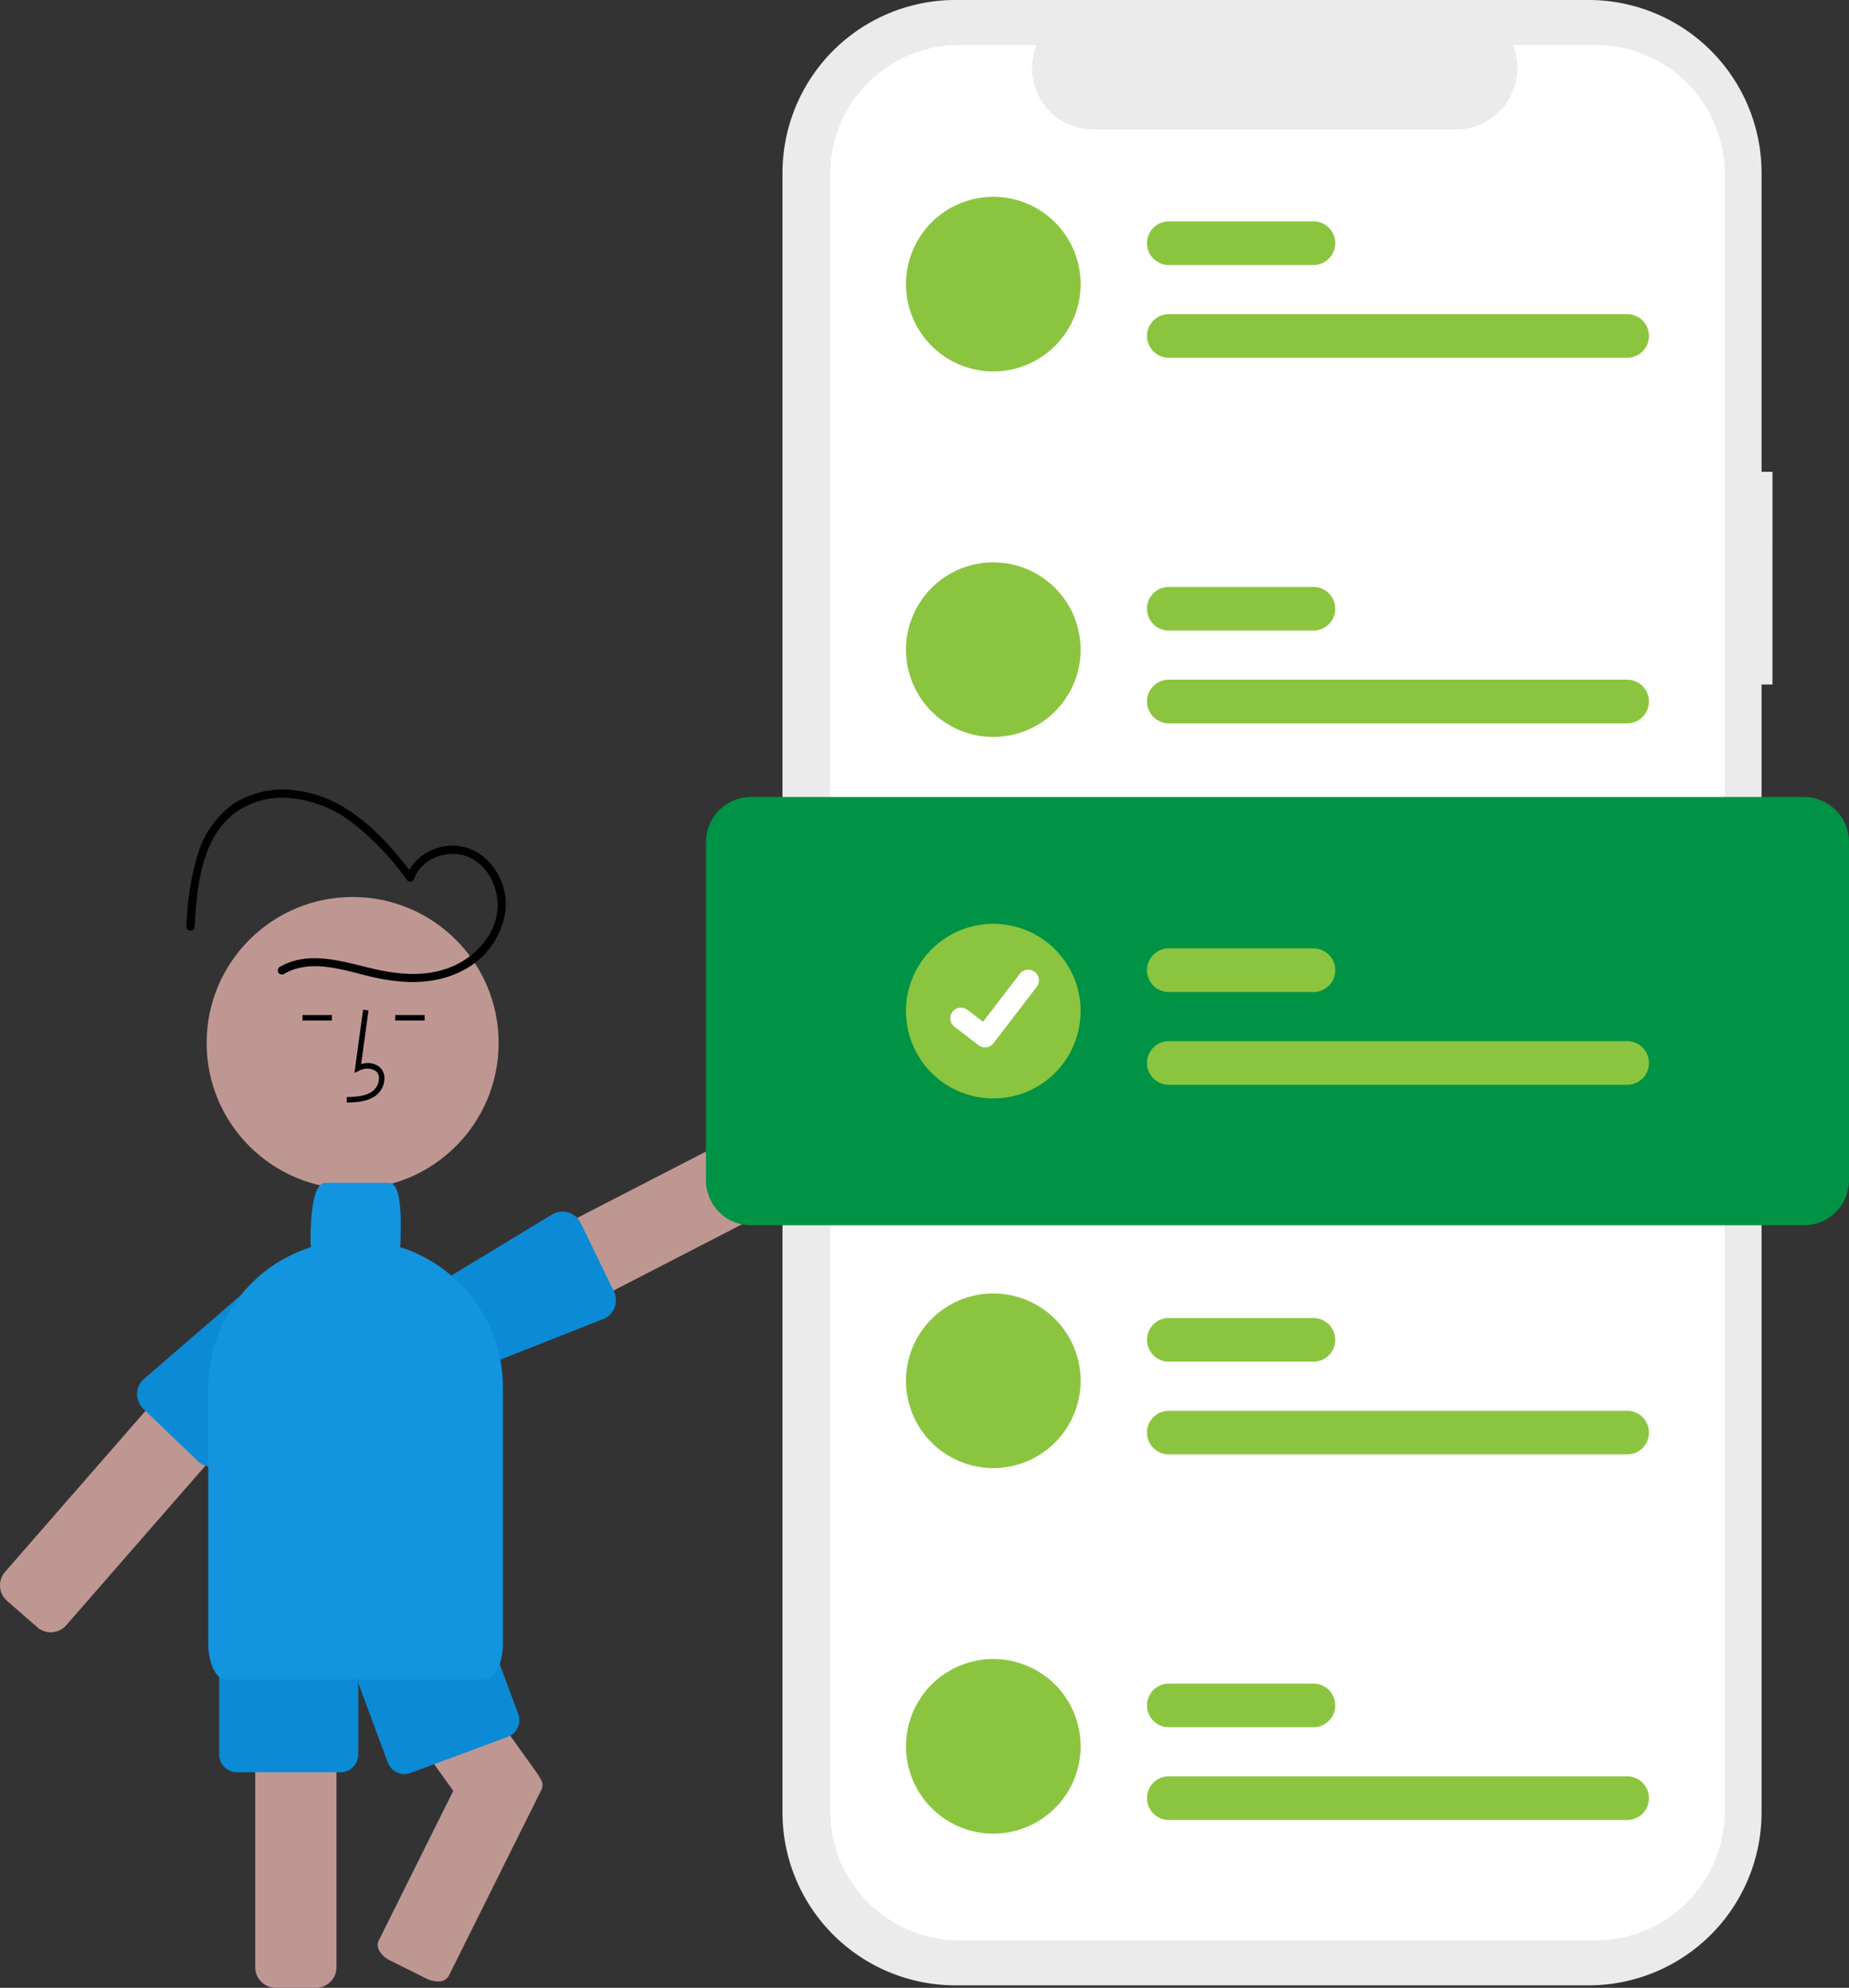 <svg height="341.55" viewBox="0 0 317.695 341.55" width="317.695" xmlns="http://www.w3.org/2000/svg"><rect x="0" y="0" width="317.695" height="341.55" fill="#333333" stroke="none"/><path d="m699.728 166.49h-1.874v-51.348a29.718 29.718 0 0 0 -29.718-29.718h-108.787a29.718 29.718 0 0 0 -29.718 29.718v281.694a29.718 29.718 0 0 0 29.718 29.718h108.786a29.718 29.718 0 0 0 29.718-29.718v-193.8h1.874z" fill="#ecebeb" transform="translate(-395.184 -85.424)"/><path d="m700.823 124.113v281.28a22.2 22.2 0 0 1 -22.194 22.194h-109.308a22.2 22.2 0 0 1 -22.194-22.194v-281.28a22.2 22.2 0 0 1 22.194-22.194h13.261a10.55 10.55 0 0 0 9.764 14.526h62.322a10.55 10.55 0 0 0 9.764-14.526h14.2a22.2 22.2 0 0 1 22.194 22.194z" fill="#fff" transform="translate(-404.479 -94.188)"/><path d="m251.527 621.411a3.523 3.523 0 0 1 -2.313-.864l-5.214-4.547a3.524 3.524 0 0 1 -.342-4.961l37.9-43.457a2.784 2.784 0 0 1 .241-.251 3.513 3.513 0 0 1 4.716-.085l5.216 4.546a3.514 3.514 0 0 1 1.2 2.41 3.511 3.511 0 0 1 -.859 2.55l-37.9 43.456a3.515 3.515 0 0 1 -2.649 1.2z" fill="#bf9792" transform="translate(-242.798 -340.942)"/><path d="m402.386 542.451a3.643 3.643 0 0 1 -1.077-.165 3.5 3.5 0 0 1 -2.056-1.738l-3.169-6.15a3.5 3.5 0 0 1 .8-4.245 3.331 3.331 0 0 1 .712-.491l51.251-26.422a3.523 3.523 0 0 1 4.736 1.511l3.169 6.15a3.523 3.523 0 0 1 -1.512 4.736l-51.25 26.422a3.487 3.487 0 0 1 -1.604.392z" fill="#bf9792" transform="translate(-324.025 -307.191)"/><path d="m400.489 558.144a3.555 3.555 0 0 1 -3.153-1.943l-3.1-6.182a3.5 3.5 0 0 1 -.271-2.416c.014-.062.034-.13.054-.2l.018-.062c.055-.161.109-.392.172-.658l.036-.155a5.934 5.934 0 0 1 1.088-2.75 1.024 1.024 0 0 1 .24-.167l22.5-13.64a3.512 3.512 0 0 1 4.751 1.544l5.682 11.711a3.519 3.519 0 0 1 -1.569 4.714l-24.917 9.838a3.374 3.374 0 0 1 -1.531.366z" fill="#0b8bd5" transform="translate(-323.052 -321.393)"/><path d="m346.8 739.712h-6.918a3.519 3.519 0 0 1 -3.516-3.516v-58.596a3.519 3.519 0 0 1 3.515-3.516h6.919a3.428 3.428 0 0 1 1.272.242 3.488 3.488 0 0 1 2.233 3.111.921.921 0 0 1 .01.163v58.6a3.519 3.519 0 0 1 -3.515 3.512z" fill="#bf9792" transform="translate(-292.507 -398.163)"/><path d="m397.2 702.456q-.05-.082-.108-.159a3.268 3.268 0 0 0 -.356-.633l-11.793-16.5-9.717-13.589h-16.572l1.172 1.636 2.086 2.92 6.464 9.037 13.851 19.373-12.839 25.79c-.525 1.05.37 2.559 1.988 3.365l6.192 3.084a4.551 4.551 0 0 0 1.983.5 2.011 2.011 0 0 0 1.9-.937l15.96-32.061a1.857 1.857 0 0 0 -.211-1.826z" fill="#bf9792" transform="translate(-304.349 -396.83)"/><path d="m305.944 586.153a3.523 3.523 0 0 1 -2.452-1.01l-9.387-9a3.481 3.481 0 0 1 -1.011-2.007 3.037 3.037 0 0 1 -.04-.477 3.2 3.2 0 0 1 .041-.541 3.46 3.46 0 0 1 .974-1.953l19.962-17.257c.541-.558 1.913-.442 3.123-.34l.183.015a6.58 6.58 0 0 0 .671.038c.083.009.179 0 .268.009a3.537 3.537 0 0 1 2.232 1.005l4.926 4.856a3.52 3.52 0 0 1 .035 4.972l-16.982 20.618a3.505 3.505 0 0 1 -2.543 1.075z" fill="#0b8bd5" transform="translate(-269.497 -334.089)"/><path d="m343.992 712.231h-17.811a3.05 3.05 0 0 1 -3.047-3.047v-14.061a3.05 3.05 0 0 1 3.047-3.047h17.812a3.05 3.05 0 0 1 3.047 3.047v14.062a3.05 3.05 0 0 1 -3.048 3.046z" fill="#0b8bd5" transform="translate(-285.478 -407.721)"/><circle cx="60.587" cy="179.209" fill="#bf9792" r="25.086"/><path d="m369.9 471.5-.026-.937c1.744-.049 3.282-.158 4.437-1a2.882 2.882 0 0 0 1.116-2.123 1.647 1.647 0 0 0 -.54-1.357 2.839 2.839 0 0 0 -2.9-.026l-.776.356 1.487-10.87.929.127-1.265 9.247a3.309 3.309 0 0 1 3.13.45 2.565 2.565 0 0 1 .872 2.106 3.812 3.812 0 0 1 -1.5 2.847c-1.483 1.08-3.412 1.138-4.964 1.18z" transform="translate(-310.311 -282.057)"/><path d="m67.912 174.41h5.049v.937h-5.049z"/><path d="m51.975 174.41h5.049v.937h-5.049z"/><path d="m382.047 706.876a3.052 3.052 0 0 1 -2.859-1.985l-4.9-13.182a3.051 3.051 0 0 1 1.795-3.917l16.7-6.2a3.051 3.051 0 0 1 3.917 1.795l4.9 13.181a3.051 3.051 0 0 1 -1.795 3.917l-16.7 6.2a3.033 3.033 0 0 1 -1.058.191z" fill="#0b8bd5" transform="translate(-312.555 -402.048)"/><path d="m327.912 406.564c4.649-2.687 10.287-.626 15.089.5 5.131 1.2 10.555 1.465 15.392-.968a13.582 13.582 0 0 0 7.6-10.591c.358-4.276-2.05-8.832-6.123-10.436-4.15-1.634-9.432.5-10.945 4.762l1.285-.168c-4.974-6.529-11.1-13.267-19.659-14.538a15.946 15.946 0 0 0 -11.214 2.14 16.518 16.518 0 0 0 -6.221 8.681 47.6 47.6 0 0 0 -1.954 12.5c-.053.9 1.354.9 1.406 0 .385-6.591 1.009-14.542 6.4-19.147a13.8 13.8 0 0 1 10.139-2.934 20.677 20.677 0 0 1 10.462 4.141 47.5 47.5 0 0 1 9.427 9.87.715.715 0 0 0 1.285-.168c1.215-3.418 5.478-5.012 8.8-3.932 3.752 1.222 5.826 5.476 5.512 9.232-.36 4.3-3.652 7.918-7.458 9.64-4.585 2.074-9.608 1.567-14.352.422-5.039-1.216-10.731-3.02-15.579-.218a.7.7 0 0 0 .71 1.214z" transform="translate(-279.119 -239.22)"/><path d="m366.71 610.76h-44.529c-1.708 0-3.047-2.744-3.047-6.247v-43.907a25.326 25.326 0 0 1 17.681-24.138 4.393 4.393 0 0 1 -.1-.939c0-2.458.072-10.1 2.53-10.1h10.934c2.458 0 2 7.645 2 10.1a4.4 4.4 0 0 1 -.1.94 25.144 25.144 0 0 1 6.942 3.438c.437.3.867.63 1.279.966a25.248 25.248 0 0 1 7.98 11.193c.259.714.488 1.455.681 2.2a25.482 25.482 0 0 1 .8 6.339v43.907c0 3.416-1.292 6.14-2.949 6.235a.348.348 0 0 1 -.102.013z" fill="#1394df" transform="translate(-283.353 -322.186)"/><g fill="#8bc53f"><path d="m589.906 157.575a15 15 0 1 0 0 30 15 15 0 0 0 0-30z" transform="translate(-419.237 -123.756)"/><path d="m745.742 208.076h-78.742a3.75 3.75 0 0 1 0-7.5h78.746a3.75 3.75 0 1 1 0 7.5z" transform="translate(-466.17 -146.601)"/><path d="m691.838 174.076h-24.838a3.75 3.75 0 0 1 0-7.5h24.843a3.75 3.75 0 0 1 0 7.5z" transform="translate(-466.17 -128.538)"/><path d="m589.906 291.575a15 15 0 1 0 0 30 15 15 0 0 0 0-30z" transform="translate(-419.237 -194.946)"/><path d="m745.742 342.076h-78.742a3.75 3.75 0 1 1 0-7.5h78.746a3.75 3.75 0 1 1 0 7.5z" transform="translate(-466.17 -217.791)"/><path d="m691.838 308.076h-24.838a3.75 3.75 0 0 1 0-7.5h24.843a3.75 3.75 0 0 1 0 7.5z" transform="translate(-466.17 -199.728)"/><path d="m589.906 559.576a15 15 0 1 0 0 30 15 15 0 0 0 0-30z" transform="translate(-419.237 -337.327)"/><path d="m745.742 610.076h-78.742a3.75 3.75 0 0 1 0-7.5h78.746a3.75 3.75 0 1 1 0 7.5z" transform="translate(-466.17 -360.172)"/><path d="m691.838 576.076h-24.838a3.75 3.75 0 1 1 0-7.5h24.843a3.75 3.75 0 1 1 0 7.5z" transform="translate(-466.17 -342.109)"/><path d="m589.906 693.576a15 15 0 1 0 0 30 15 15 0 0 0 0-30z" transform="translate(-419.237 -408.518)"/><path d="m745.742 744.076h-78.742a3.75 3.75 0 0 1 0-7.5h78.746a3.75 3.75 0 1 1 0 7.5z" transform="translate(-466.17 -431.362)"/><path d="m691.838 710.076h-24.838a3.75 3.75 0 0 1 0-7.5h24.843a3.75 3.75 0 0 1 0 7.5z" transform="translate(-466.17 -413.299)"/></g><path d="m690.241 451.166h-180.93a7.743 7.743 0 0 1 -7.734-7.734v-58.122a7.743 7.743 0 0 1 7.734-7.734h180.93a7.743 7.743 0 0 1 7.734 7.734v58.122a7.743 7.743 0 0 1 -7.734 7.734z" fill="#009345" transform="translate(-380.28 -240.636)"/><path d="m589.906 424.076a15 15 0 1 0 0 30 15 15 0 0 0 0-30z" fill="#8bc53f" transform="translate(-419.238 -265.34)"/><path d="m745.742 474.576h-78.742a3.75 3.75 0 0 1 0-7.5h78.746a3.75 3.75 0 1 1 0 7.5z" fill="#8bc53f" transform="translate(-466.17 -288.185)"/><path d="m691.838 440.576h-24.838a3.75 3.75 0 0 1 0-7.5h24.843a3.75 3.75 0 0 1 0 7.5z" fill="#8bc53f" transform="translate(-466.17 -270.122)"/><path d="m597.119 454.235a1.821 1.821 0 0 1 -1.1-.364l-.02-.015-4.125-3.155a1.833 1.833 0 1 1 2.231-2.909l2.672 2.049 6.313-8.237a1.832 1.832 0 0 1 2.569-.339l-.039.054.04-.054a1.834 1.834 0 0 1 .339 2.569l-7.426 9.684a1.833 1.833 0 0 1 -1.458.715z" fill="#fff" transform="translate(-427.873 -274.271)"/></svg>